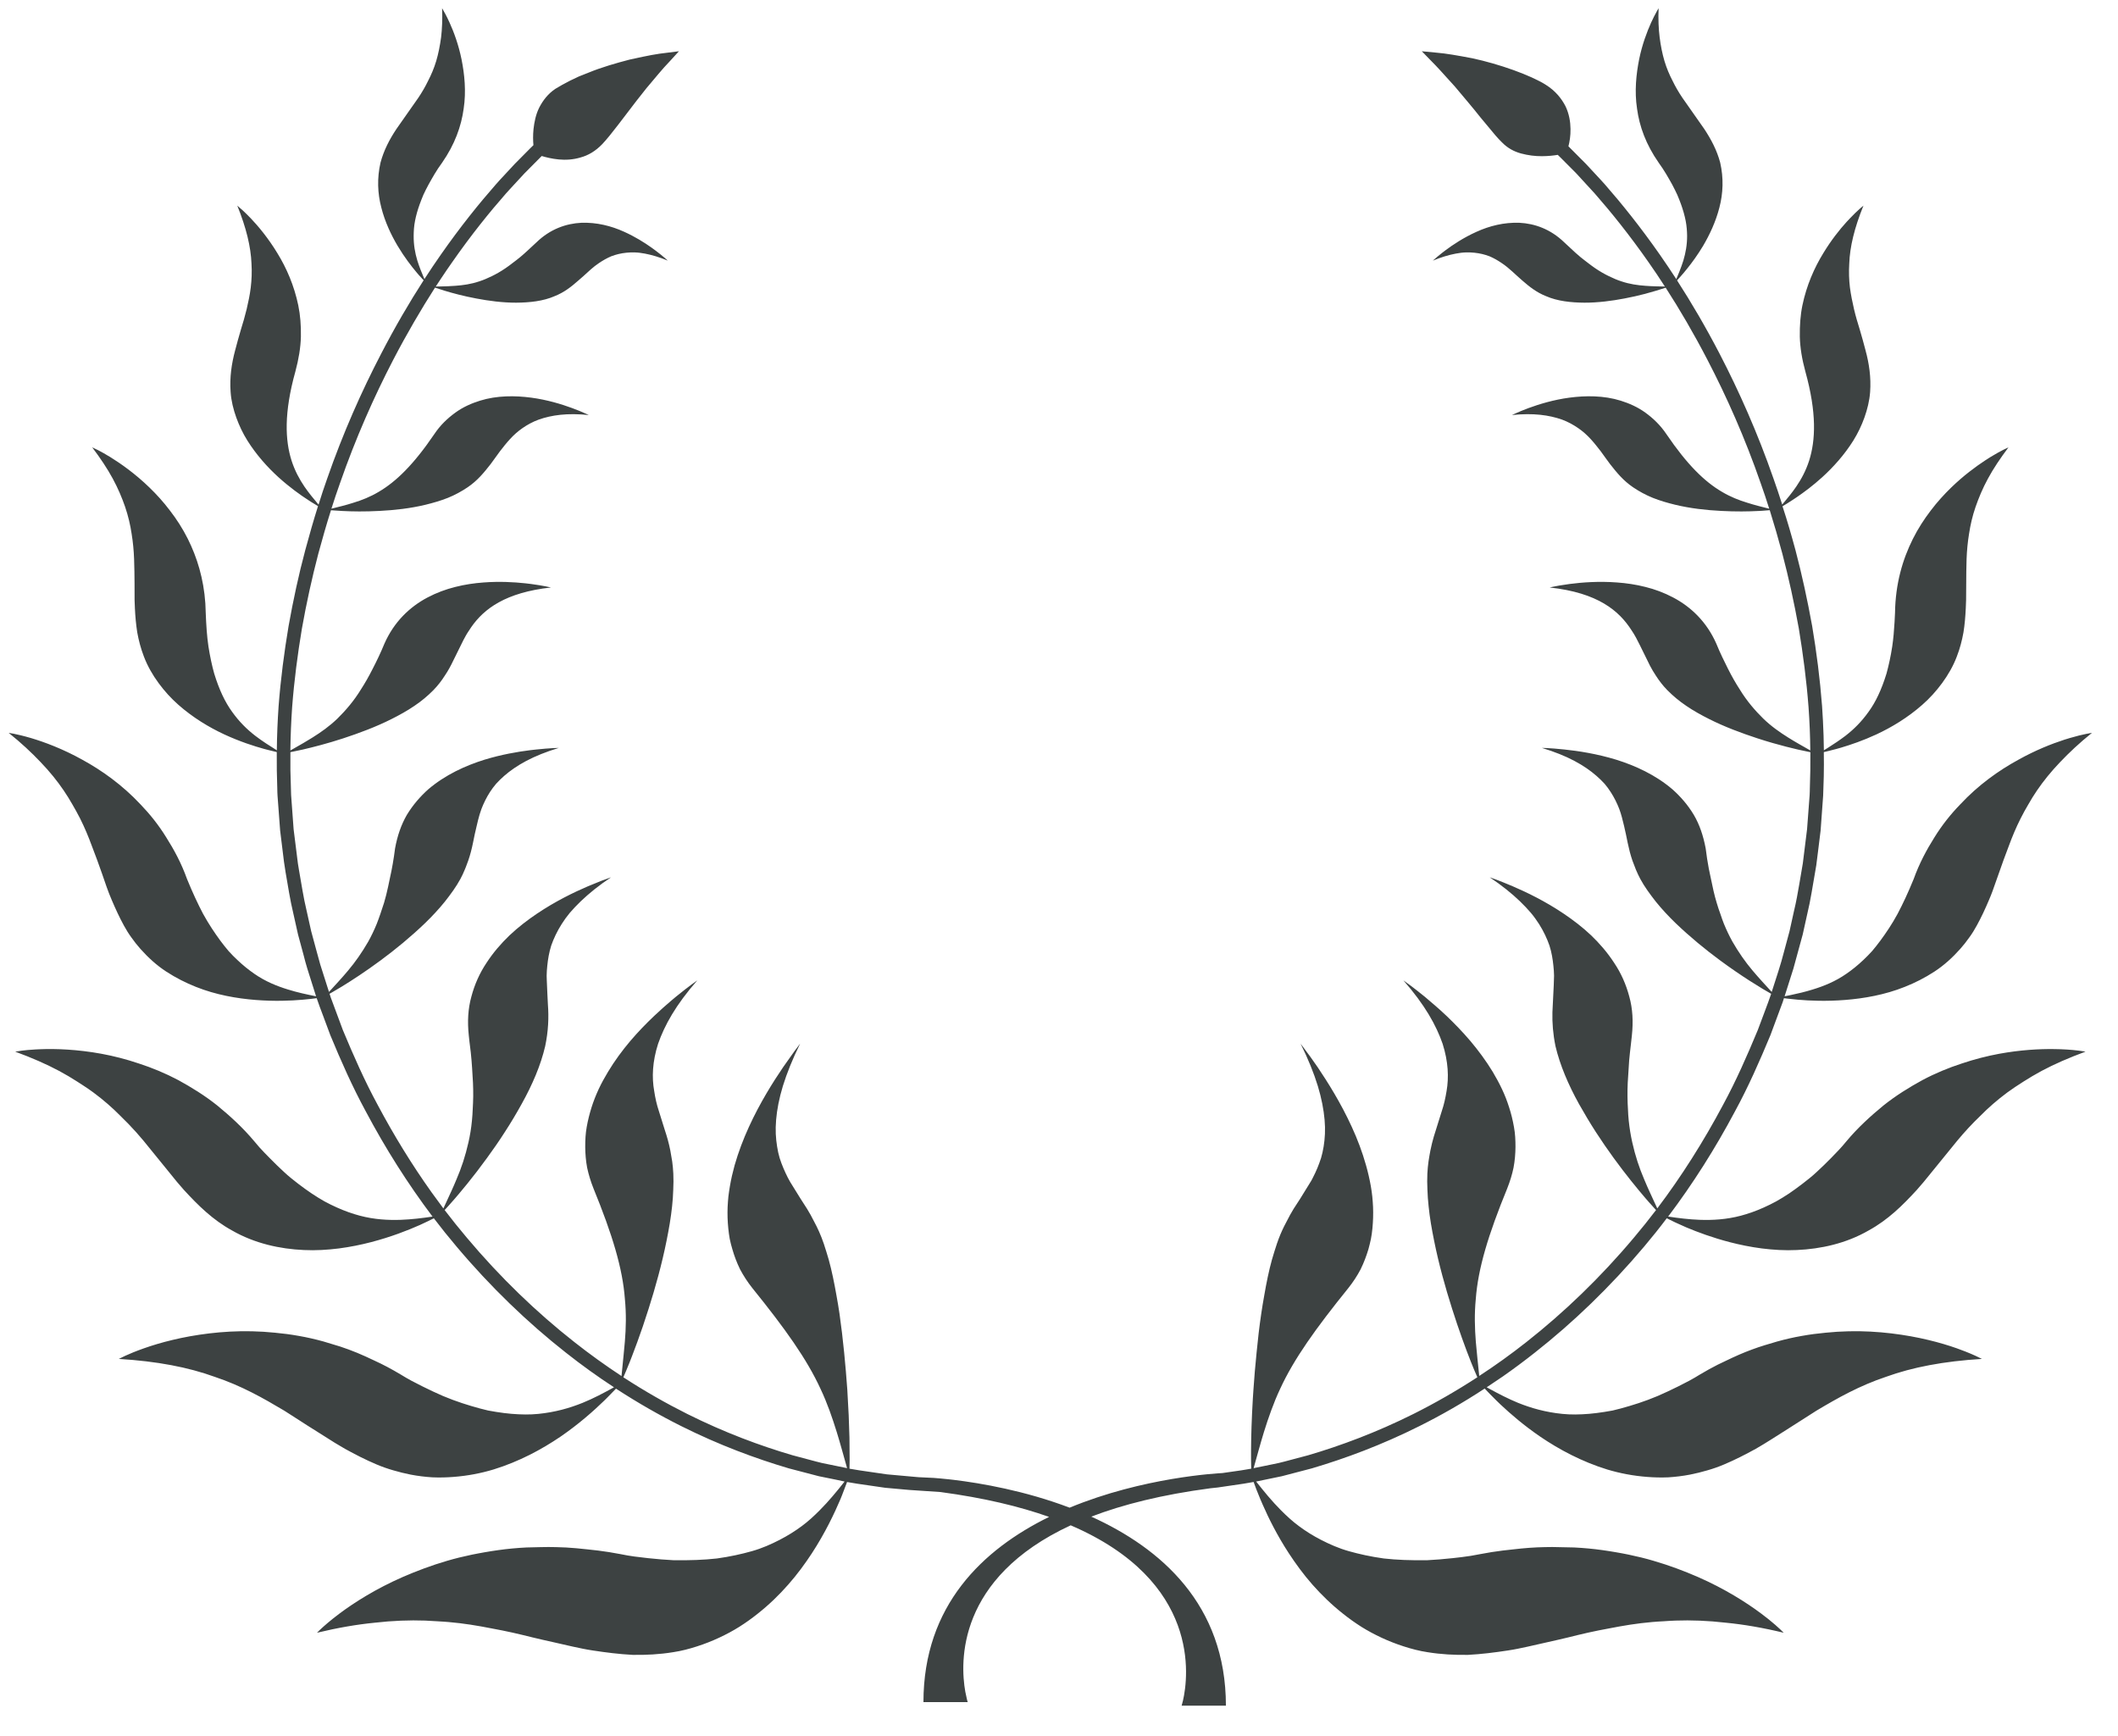 <?xml version="1.0" encoding="UTF-8"?>
<svg width="61px" height="50px" viewBox="0 0 61 50" version="1.1" xmlns="http://www.w3.org/2000/svg" xmlns:xlink="http://www.w3.org/1999/xlink">
    <title>23</title>
    <g id="页面-1" stroke="none" stroke-width="1" fill="none" fill-rule="evenodd">
        <g id="花环" transform="translate(-239, -322)" fill="#3D4242">
            <path d="M286.769,322.237 C286.756,322.547 286.768,322.826 286.799,323.075 C286.831,323.324 286.876,323.549 286.938,323.758 C287,323.964 287.079,324.15 287.169,324.323 C287.254,324.499 287.35,324.662 287.454,324.816 L288.084,325.714 C288.281,326.012 288.449,326.328 288.543,326.684 C288.644,327.129 288.628,327.564 288.52,327.977 C288.415,328.388 288.237,328.764 288.049,329.083 C287.894,329.34 287.733,329.561 287.595,329.732 L287.497,329.852 C287.415,329.95 287.346,330.025 287.3,330.074 C287.71,330.708 288.123,331.413 288.523,332.182 C289.084,333.262 289.622,334.471 290.08,335.789 C290.167,336.033 290.249,336.28 290.329,336.531 C290.469,336.364 290.608,336.197 290.733,336.014 C290.881,335.797 291.011,335.556 291.105,335.265 C291.289,334.685 291.328,333.895 290.995,332.696 C290.899,332.344 290.844,332.014 290.836,331.696 C290.832,331.376 290.852,331.078 290.911,330.791 C291.031,330.218 291.252,329.714 291.515,329.287 C291.738,328.92 291.978,328.616 292.184,328.39 L292.284,328.284 C292.507,328.048 292.669,327.922 292.669,327.922 C292.407,328.565 292.277,329.11 292.26,329.589 C292.245,329.832 292.253,330.06 292.279,330.277 C292.307,330.494 292.351,330.701 292.397,330.903 C292.445,331.107 292.504,331.304 292.564,331.496 C292.622,331.693 292.677,331.888 292.727,332.083 C292.833,332.47 292.891,332.87 292.861,333.289 C292.842,333.545 292.78,333.792 292.697,334.025 C292.613,334.259 292.507,334.479 292.377,334.688 C292.119,335.101 291.797,335.456 291.483,335.742 C291.219,335.982 290.958,336.176 290.746,336.32 L290.624,336.401 C290.503,336.481 290.403,336.542 290.337,336.58 C290.473,336.989 290.594,337.412 290.711,337.843 C290.897,338.548 291.056,339.282 291.192,340.032 C291.318,340.783 291.417,341.551 291.477,342.335 C291.496,342.616 291.511,342.898 291.52,343.182 L291.529,343.608 L291.658,343.528 C291.825,343.422 291.989,343.313 292.15,343.191 C292.39,343.005 292.608,342.791 292.813,342.504 C293.023,342.217 293.189,341.863 293.333,341.397 C293.396,341.165 293.454,340.907 293.498,340.616 C293.53,340.397 293.551,340.163 293.565,339.909 L293.578,339.647 C293.59,338.814 293.794,338.115 294.093,337.518 C294.241,337.223 294.418,336.95 294.608,336.702 C294.793,336.457 294.995,336.236 295.197,336.04 C295.543,335.704 295.897,335.441 296.186,335.252 L296.324,335.164 C296.635,334.973 296.846,334.883 296.846,334.883 C296.61,335.197 296.409,335.497 296.256,335.781 C296.101,336.065 295.989,336.337 295.897,336.601 C295.806,336.865 295.749,337.119 295.711,337.367 C295.67,337.616 295.648,337.86 295.639,338.099 L295.631,338.457 L295.625,339.282 C295.624,339.359 295.621,339.437 295.616,339.516 C295.605,339.751 295.586,339.983 295.549,340.214 C295.507,340.446 295.447,340.679 295.358,340.907 C295.254,341.184 295.103,341.442 294.934,341.673 C294.761,341.907 294.576,342.112 294.362,342.299 C293.942,342.669 293.479,342.947 293.038,343.152 C292.66,343.327 292.306,343.448 292.025,343.531 L291.891,343.569 C291.736,343.611 291.611,343.641 291.527,343.66 C291.531,343.893 291.531,344.127 291.526,344.361 L291.508,344.914 L291.435,345.918 L291.361,346.517 C291.344,346.652 291.329,346.786 291.31,346.92 L291.276,347.12 C291.205,347.519 291.148,347.92 291.052,348.315 L290.92,348.911 L290.652,349.892 L290.398,350.692 L290.56,350.66 C290.775,350.615 290.99,350.565 291.204,350.498 C291.525,350.4 291.857,350.267 292.176,350.045 C292.338,349.934 292.501,349.803 292.668,349.645 C292.751,349.567 292.835,349.482 292.919,349.389 C292.999,349.295 293.08,349.192 293.16,349.084 C293.322,348.864 293.493,348.612 293.651,348.32 C293.806,348.027 293.961,347.694 294.116,347.314 C294.277,346.865 294.49,346.47 294.714,346.114 C294.934,345.759 295.185,345.445 295.456,345.166 C295.977,344.607 296.567,344.187 297.135,343.878 C297.619,343.608 298.084,343.423 298.455,343.303 L298.608,343.256 C298.999,343.14 299.25,343.106 299.25,343.106 C298.891,343.394 298.595,343.673 298.334,343.947 C298.07,344.223 297.851,344.495 297.667,344.765 C297.575,344.899 297.492,345.035 297.416,345.169 C297.337,345.303 297.263,345.436 297.196,345.57 C297.061,345.836 296.951,346.103 296.854,346.367 L296.706,346.762 L296.384,347.67 C296.352,347.755 296.319,347.84 296.282,347.924 C296.177,348.172 296.063,348.419 295.932,348.656 C295.9,348.715 295.866,348.774 295.83,348.831 L295.774,348.917 L295.715,349.001 C295.636,349.114 295.55,349.222 295.457,349.327 C295.228,349.584 294.985,349.804 294.71,349.983 C294.436,350.162 294.149,350.306 293.859,350.421 C293.286,350.651 292.678,350.756 292.139,350.798 C291.602,350.841 291.125,350.821 290.785,350.791 L290.458,350.757 C290.429,350.753 290.402,350.75 290.379,350.747 L290.343,350.86 L289.99,351.811 C289.679,352.559 289.354,353.298 288.971,354.002 C288.4,355.077 287.754,356.096 287.044,357.036 C287.348,357.082 287.643,357.118 287.954,357.13 C288.324,357.143 288.719,357.122 289.139,357.011 C289.349,356.955 289.568,356.879 289.799,356.775 C289.915,356.723 290.034,356.665 290.157,356.598 C290.278,356.532 290.399,356.454 290.526,356.372 C290.651,356.287 290.779,356.194 290.912,356.092 C291.045,355.989 291.187,355.88 291.32,355.754 C291.455,355.63 291.595,355.495 291.739,355.348 C291.88,355.203 292.034,355.047 292.176,354.871 C292.515,354.465 292.887,354.132 293.244,353.838 C293.608,353.547 293.993,353.311 294.364,353.108 C294.74,352.908 295.122,352.751 295.498,352.629 C295.869,352.504 296.232,352.412 296.579,352.348 C297.185,352.237 297.739,352.206 298.168,352.213 L298.344,352.217 C298.478,352.222 298.597,352.23 298.697,352.239 L298.872,352.258 C298.997,352.274 299.064,352.287 299.064,352.287 C298.588,352.462 298.168,352.645 297.799,352.842 C297.614,352.942 297.442,353.044 297.279,353.148 C297.117,353.251 296.958,353.355 296.811,353.463 C296.519,353.68 296.262,353.905 296.031,354.14 C295.79,354.37 295.575,354.606 295.374,354.847 L294.404,356.039 C294.34,356.116 294.274,356.193 294.207,356.267 C293.798,356.714 293.374,357.132 292.821,357.435 C292.167,357.813 291.436,357.97 290.749,358 C290.409,358.017 290.065,357.995 289.74,357.954 C289.413,357.911 289.104,357.848 288.816,357.773 C288.321,357.644 287.895,357.486 287.565,357.347 L287.247,357.204 L287.004,357.085 C286.794,357.364 286.577,357.635 286.355,357.898 C285.372,359.065 284.303,360.091 283.204,360.955 C282.899,361.196 282.591,361.425 282.282,361.641 L281.818,361.953 L281.905,362.001 C282.171,362.146 282.441,362.286 282.724,362.402 C283.101,362.553 283.51,362.67 283.996,362.719 C284.239,362.744 284.491,362.74 284.772,362.717 L284.987,362.694 L285.211,362.662 C285.287,362.65 285.364,362.636 285.445,362.622 L285.683,362.562 C286.006,362.474 286.366,362.363 286.744,362.203 C286.932,362.121 287.128,362.03 287.333,361.928 L287.646,361.767 C287.753,361.711 287.856,361.648 287.963,361.583 C288.133,361.482 288.302,361.388 288.47,361.303 L288.723,361.182 C288.971,361.062 289.213,360.955 289.459,360.865 C289.701,360.774 289.952,360.703 290.185,360.634 C290.422,360.568 290.656,360.515 290.89,360.474 C291.124,360.432 291.354,360.402 291.582,360.381 C291.806,360.358 292.026,360.345 292.242,360.34 C292.675,360.33 293.087,360.355 293.474,360.401 C293.862,360.448 294.216,360.513 294.532,360.589 C294.848,360.664 295.126,360.749 295.356,360.83 L295.607,360.924 C295.721,360.969 295.816,361.01 295.891,361.044 L296.081,361.136 C294.979,361.202 294.075,361.377 293.322,361.65 C292.55,361.908 291.924,362.263 291.315,362.626 L290.436,363.187 C290.144,363.37 289.862,363.557 289.569,363.724 C289.269,363.889 288.968,364.043 288.658,364.174 C288.504,364.24 288.343,364.296 288.177,364.344 C288.012,364.393 287.843,364.434 287.672,364.468 C287.463,364.508 287.255,364.533 287.052,364.546 C286.844,364.555 286.639,364.55 286.438,364.534 C286.036,364.503 285.654,364.43 285.288,364.32 C284.55,364.092 283.901,363.742 283.365,363.378 C282.893,363.056 282.504,362.72 282.216,362.449 L282.1,362.337 C281.953,362.193 281.838,362.073 281.76,361.989 C281.131,362.402 280.501,362.761 279.882,363.07 C278.79,363.617 277.736,364.006 276.782,364.288 L275.918,364.514 L275.178,364.667 C275.402,364.951 275.63,365.231 275.894,365.496 C276.051,365.654 276.225,365.815 276.413,365.953 C276.602,366.094 276.812,366.226 277.049,366.348 C277.284,366.469 277.554,366.59 277.849,366.673 C278.146,366.757 278.48,366.831 278.855,366.883 C279.228,366.925 279.642,366.94 280.108,366.933 C280.338,366.922 280.578,366.901 280.834,366.874 C281.004,366.855 281.181,366.836 281.362,366.807 L281.634,366.757 C281.852,366.715 282.066,366.681 282.277,366.655 L282.591,366.62 C282.897,366.584 283.195,366.561 283.489,366.556 L283.708,366.553 L284.341,366.566 C284.615,366.58 284.885,366.605 285.148,366.642 L285.344,366.671 L285.537,366.703 C285.664,366.725 285.787,366.747 285.91,366.773 C286.155,366.824 286.394,366.882 286.622,366.95 C287.081,367.083 287.517,367.249 287.899,367.415 C288.673,367.754 289.296,368.15 289.72,368.467 L289.933,368.631 C290.221,368.863 290.372,369.022 290.372,369.022 C289.772,368.877 289.221,368.783 288.708,368.733 C288.188,368.673 287.706,368.656 287.252,368.672 L287.083,368.68 L286.917,368.691 C286.805,368.696 286.694,368.704 286.586,368.713 C286.368,368.732 286.155,368.758 285.948,368.79 L285.641,368.841 L285.338,368.898 C285.134,368.935 284.936,368.975 284.738,369.019 C284.542,369.063 284.348,369.11 284.158,369.158 L283.868,369.226 L283.005,369.421 C282.816,369.462 282.627,369.503 282.433,369.532 C282.048,369.591 281.664,369.639 281.283,369.659 C280.893,369.666 280.502,369.645 280.115,369.582 C279.88,369.547 279.65,369.486 279.426,369.414 C279.205,369.343 278.992,369.259 278.79,369.165 C278.587,369.07 278.396,368.968 278.21,368.852 C278.026,368.735 277.85,368.61 277.684,368.477 C277.352,368.216 277.059,367.93 276.8,367.637 C276.542,367.345 276.315,367.032 276.121,366.736 C275.78,366.214 275.535,365.718 275.364,365.327 L275.295,365.167 C275.209,364.964 275.147,364.797 275.105,364.68 L274.813,364.73 L274.07,364.839 L273.862,364.861 C272.466,365.045 271.339,365.329 270.43,365.678 C272.432,366.584 274.307,368.209 274.307,371.122 L273.032,371.122 L273.072,370.97 C273.225,370.295 273.59,367.541 269.837,365.928 C266.553,367.45 266.651,369.872 266.801,370.718 L266.85,370.947 C266.863,370.995 266.871,371.02 266.871,371.02 L265.596,371.02 C265.596,368.231 267.313,366.618 269.215,365.686 C268.364,365.384 267.334,365.137 266.089,364.97 L265.184,364.909 L264.494,364.847 L263.689,364.73 C263.593,364.715 263.496,364.699 263.396,364.681 L263.256,365.049 L263.209,365.167 C263.034,365.577 262.77,366.14 262.381,366.736 C262.187,367.032 261.959,367.345 261.7,367.637 C261.444,367.93 261.149,368.216 260.818,368.477 C260.651,368.61 260.477,368.735 260.291,368.852 C260.106,368.968 259.915,369.07 259.711,369.165 C259.509,369.259 259.299,369.343 259.076,369.414 C258.854,369.486 258.622,369.547 258.386,369.582 C257.999,369.645 257.609,369.666 257.221,369.659 C256.837,369.639 256.454,369.591 256.069,369.532 C255.876,369.503 255.686,369.462 255.496,369.421 L254.924,369.291 C254.733,369.246 254.534,369.207 254.345,369.158 C254.153,369.11 253.959,369.063 253.764,369.019 L253.466,368.956 L253.164,368.898 C252.963,368.86 252.761,368.82 252.555,368.79 C252.347,368.758 252.135,368.732 251.915,368.713 L251.751,368.701 L251.584,368.691 C251.474,368.683 251.362,368.676 251.249,368.672 C250.797,368.656 250.313,368.673 249.793,368.733 C249.282,368.783 248.731,368.877 248.129,369.022 L248.218,368.935 C248.32,368.839 248.51,368.669 248.781,368.467 C249.205,368.15 249.828,367.754 250.603,367.415 C250.986,367.249 251.421,367.083 251.878,366.95 C252.11,366.882 252.348,366.824 252.592,366.773 L252.777,366.737 L252.965,366.703 C253.093,366.681 253.223,366.66 253.354,366.642 C253.617,366.605 253.886,366.58 254.16,366.566 L254.578,366.556 C254.723,366.552 254.866,366.552 255.014,366.556 C255.209,366.559 255.406,366.571 255.607,366.589 L255.91,366.62 C256.118,366.64 256.329,366.666 256.543,366.7 L256.867,366.757 C257.142,366.816 257.415,366.846 257.668,366.874 C257.925,366.901 258.164,366.922 258.393,366.933 C258.861,366.94 259.274,366.925 259.647,366.883 C260.023,366.831 260.356,366.757 260.653,366.673 C260.949,366.59 261.217,366.469 261.452,366.348 C261.689,366.226 261.898,366.094 262.089,365.953 C262.277,365.815 262.45,365.654 262.607,365.496 C262.871,365.231 263.101,364.951 263.325,364.667 C263.242,364.651 263.158,364.633 263.072,364.613 L262.584,364.514 L261.719,364.288 C260.766,364.006 259.711,363.617 258.618,363.07 C258,362.761 257.37,362.402 256.741,361.992 L256.486,362.254 L256.402,362.337 C256.107,362.624 255.675,363.01 255.138,363.378 C254.601,363.742 253.953,364.092 253.213,364.32 C252.849,364.43 252.466,364.503 252.064,364.534 C251.862,364.55 251.658,364.555 251.449,364.546 C251.246,364.533 251.038,364.508 250.829,364.468 C250.658,364.434 250.49,364.393 250.325,364.344 C250.16,364.296 249.997,364.24 249.844,364.174 C249.534,364.043 249.232,363.889 248.934,363.724 L248.642,363.551 L248.065,363.187 C247.77,363.005 247.485,362.812 247.187,362.626 C246.577,362.263 245.954,361.908 245.179,361.65 C244.426,361.377 243.523,361.202 242.421,361.136 L242.611,361.044 C242.735,360.987 242.917,360.911 243.147,360.83 C243.377,360.749 243.654,360.664 243.97,360.589 C244.285,360.513 244.638,360.448 245.027,360.401 C245.414,360.355 245.828,360.33 246.26,360.34 C246.476,360.345 246.694,360.358 246.919,360.381 C247.147,360.402 247.378,360.432 247.611,360.474 C247.844,360.515 248.08,360.568 248.317,360.634 L248.799,360.78 C248.88,360.807 248.962,360.835 249.042,360.865 C249.206,360.925 249.369,360.993 249.532,361.067 L249.779,361.182 C250.031,361.297 250.284,361.431 250.537,361.583 C250.645,361.648 250.749,361.711 250.855,361.767 L251.169,361.928 C251.373,362.03 251.569,362.121 251.757,362.203 C252.137,362.363 252.495,362.474 252.819,362.562 L253.058,362.622 L253.29,362.662 C253.444,362.687 253.591,362.705 253.729,362.717 C254.01,362.74 254.262,362.744 254.506,362.719 C254.991,362.67 255.401,362.553 255.777,362.402 C256.093,362.274 256.39,362.115 256.684,361.953 C256.219,361.65 255.755,361.317 255.297,360.955 C254.198,360.091 253.129,359.065 252.147,357.898 C251.924,357.635 251.707,357.364 251.495,357.086 L251.325,357.17 C251.257,357.203 251.18,357.24 251.093,357.279 C250.746,357.433 250.263,357.623 249.686,357.773 C249.399,357.848 249.088,357.911 248.763,357.954 C248.436,357.995 248.093,358.017 247.752,358 C247.067,357.97 246.337,357.813 245.68,357.435 C245.128,357.132 244.705,356.714 244.295,356.267 L244.098,356.039 L243.129,354.847 C242.995,354.686 242.854,354.528 242.703,354.372 L242.471,354.14 C242.24,353.905 241.983,353.68 241.69,353.463 C241.593,353.391 241.49,353.321 241.383,353.252 L241.222,353.148 C241.061,353.044 240.889,352.942 240.703,352.842 C240.334,352.645 239.914,352.462 239.438,352.287 L239.629,352.258 L239.804,352.239 C239.871,352.233 239.947,352.228 240.029,352.223 L240.159,352.217 C240.606,352.199 241.229,352.221 241.922,352.348 C242.27,352.412 242.633,352.504 243.002,352.629 C243.379,352.751 243.76,352.908 244.138,353.108 C244.508,353.311 244.894,353.547 245.258,353.838 C245.616,354.132 245.986,354.465 246.326,354.871 C246.42,354.988 246.519,355.097 246.618,355.199 L246.764,355.348 C246.907,355.495 247.047,355.63 247.182,355.754 C247.316,355.88 247.456,355.989 247.589,356.092 C247.722,356.194 247.852,356.287 247.978,356.372 C248.104,356.454 248.224,356.532 248.344,356.598 C248.467,356.665 248.586,356.723 248.703,356.775 C248.934,356.879 249.153,356.955 249.363,357.011 C249.782,357.122 250.179,357.143 250.548,357.13 C250.859,357.118 251.154,357.082 251.457,357.037 C250.748,356.096 250.102,355.077 249.532,354.002 C249.15,353.298 248.822,352.559 248.513,351.811 L248.301,351.241 C248.241,351.077 248.175,350.913 248.121,350.747 L247.95,350.768 C247.882,350.776 247.804,350.783 247.717,350.791 C247.376,350.821 246.9,350.841 246.362,350.798 C245.824,350.756 245.216,350.651 244.642,350.421 C244.353,350.306 244.066,350.162 243.791,349.983 C243.516,349.804 243.273,349.584 243.044,349.327 C242.951,349.222 242.865,349.114 242.786,349.001 C242.746,348.945 242.707,348.89 242.671,348.831 L242.569,348.656 C242.439,348.419 242.326,348.172 242.22,347.924 C242.11,347.673 242.027,347.414 241.936,347.153 C241.847,346.893 241.748,346.631 241.647,346.367 C241.55,346.103 241.44,345.836 241.306,345.57 C241.238,345.436 241.164,345.303 241.086,345.169 C241.009,345.035 240.927,344.899 240.835,344.765 C240.652,344.495 240.433,344.223 240.168,343.947 C239.908,343.673 239.61,343.394 239.25,343.106 L239.39,343.13 C239.502,343.153 239.677,343.192 239.894,343.256 C240.284,343.372 240.813,343.569 241.368,343.878 C241.934,344.187 242.524,344.607 243.047,345.166 C243.316,345.445 243.568,345.759 243.787,346.114 C244.013,346.47 244.226,346.865 244.386,347.314 C244.541,347.694 244.696,348.027 244.85,348.32 C245.011,348.612 245.18,348.864 245.341,349.084 C245.422,349.192 245.502,349.295 245.583,349.389 C245.666,349.482 245.751,349.567 245.835,349.645 C246.001,349.803 246.165,349.934 246.326,350.045 C246.645,350.267 246.977,350.4 247.297,350.498 C247.566,350.582 247.833,350.639 248.103,350.693 L247.85,349.892 C247.811,349.762 247.774,349.631 247.742,349.499 L247.583,348.911 L247.45,348.315 C247.354,347.92 247.295,347.519 247.225,347.12 L247.179,346.82 L247.068,345.918 L246.993,344.914 L246.988,344.814 L246.986,344.714 C246.973,344.361 246.968,344.009 246.971,343.659 L246.721,343.598 L246.61,343.569 C246.314,343.488 245.905,343.356 245.463,343.152 C245.022,342.947 244.559,342.669 244.139,342.299 C243.927,342.112 243.74,341.907 243.568,341.673 C243.398,341.442 243.249,341.184 243.144,340.907 C243.056,340.679 242.995,340.446 242.953,340.214 C242.917,339.983 242.896,339.751 242.885,339.516 L242.876,339.282 L242.875,338.813 C242.875,338.577 242.869,338.339 242.862,338.099 C242.853,337.86 242.831,337.616 242.79,337.367 C242.753,337.119 242.694,336.865 242.605,336.601 C242.514,336.337 242.4,336.065 242.246,335.781 C242.092,335.497 241.893,335.197 241.655,334.883 L241.832,334.968 C241.92,335.014 242.039,335.079 242.177,335.164 C242.486,335.355 242.9,335.648 243.304,336.04 C243.507,336.236 243.708,336.457 243.893,336.702 C244.085,336.95 244.261,337.223 244.409,337.518 C244.674,338.049 244.865,338.66 244.914,339.375 L244.925,339.647 C244.939,340.005 244.96,340.325 245.003,340.616 C245.049,340.907 245.104,341.165 245.169,341.397 C245.312,341.863 245.479,342.217 245.688,342.504 C245.894,342.791 246.112,343.005 246.353,343.191 C246.553,343.344 246.762,343.477 246.973,343.608 C246.977,343.181 246.995,342.756 247.024,342.335 C247.084,341.551 247.185,340.783 247.311,340.032 C247.445,339.282 247.603,338.548 247.792,337.843 C247.908,337.412 248.029,336.989 248.159,336.576 L247.959,336.454 L247.877,336.401 C247.646,336.252 247.336,336.03 247.018,335.742 C246.704,335.456 246.384,335.101 246.125,334.688 C245.994,334.479 245.89,334.259 245.805,334.025 C245.722,333.792 245.659,333.545 245.642,333.289 C245.611,332.87 245.67,332.47 245.774,332.083 C245.825,331.888 245.879,331.693 245.937,331.496 C245.997,331.304 246.055,331.107 246.104,330.903 C246.151,330.701 246.196,330.494 246.222,330.277 C246.248,330.06 246.258,329.832 246.243,329.589 C246.224,329.11 246.094,328.565 245.834,327.922 L245.998,328.066 C246.059,328.123 246.134,328.196 246.219,328.284 C246.442,328.517 246.726,328.859 246.986,329.287 C247.25,329.714 247.47,330.218 247.59,330.791 C247.649,331.078 247.672,331.376 247.666,331.696 C247.658,332.014 247.602,332.344 247.508,332.696 C247.173,333.895 247.213,334.685 247.397,335.265 C247.491,335.556 247.621,335.797 247.768,336.014 C247.894,336.197 248.033,336.365 248.174,336.533 C248.252,336.281 248.334,336.033 248.421,335.789 C248.879,334.471 249.417,333.262 249.98,332.182 C250.379,331.412 250.791,330.707 251.201,330.072 L251.063,329.921 L251.004,329.852 C250.849,329.668 250.645,329.405 250.453,329.083 C250.264,328.764 250.086,328.388 249.982,327.977 C249.873,327.564 249.857,327.129 249.959,326.684 C250.054,326.328 250.219,326.012 250.418,325.714 L251.048,324.816 C251.151,324.662 251.248,324.499 251.332,324.323 C251.422,324.15 251.501,323.964 251.563,323.758 C251.625,323.549 251.67,323.324 251.704,323.075 C251.734,322.826 251.744,322.547 251.733,322.237 L251.828,322.406 C251.863,322.471 251.904,322.554 251.948,322.652 C252.068,322.914 252.206,323.283 252.293,323.711 C252.378,324.135 252.43,324.627 252.354,325.129 C252.285,325.636 252.1,326.157 251.732,326.687 C251.568,326.908 251.448,327.126 251.339,327.322 C251.286,327.42 251.238,327.515 251.195,327.608 C251.155,327.702 251.12,327.793 251.089,327.878 C251.026,328.051 250.982,328.211 250.953,328.361 C250.923,328.513 250.915,328.654 250.914,328.787 C250.911,329.053 250.954,329.285 251.019,329.503 C251.077,329.688 251.149,329.862 251.223,330.038 C251.381,329.793 251.539,329.559 251.695,329.336 C252.262,328.524 252.807,327.851 253.277,327.316 L253.394,327.185 L253.825,326.721 L254.265,326.277 C254.299,326.243 254.332,326.211 254.363,326.181 C254.352,326.06 254.347,325.896 254.366,325.714 C254.388,325.519 254.43,325.297 254.532,325.095 C254.636,324.894 254.782,324.7 254.997,324.557 C255.117,324.482 255.261,324.404 255.422,324.321 L255.675,324.201 L255.955,324.09 C256.329,323.936 256.752,323.816 257.135,323.716 L257.511,323.635 C257.691,323.597 257.855,323.567 257.999,323.546 L258.554,323.476 L258.265,323.792 C258.086,323.975 257.86,324.255 257.619,324.539 L257.333,324.901 C256.955,325.389 256.597,325.885 256.348,326.148 C256.151,326.354 255.939,326.476 255.72,326.535 C255.504,326.6 255.29,326.61 255.093,326.592 C254.898,326.573 254.726,326.531 254.602,326.493 L254.107,326.991 L253.685,327.448 C253.647,327.489 253.608,327.531 253.57,327.575 C253.108,328.101 252.573,328.761 252.016,329.561 C251.913,329.707 251.81,329.859 251.706,330.015 L251.55,330.252 L251.667,330.25 C251.816,330.247 251.964,330.243 252.112,330.231 C252.337,330.215 252.566,330.183 252.8,330.104 C252.919,330.066 253.037,330.016 253.164,329.954 C253.29,329.893 253.42,329.819 253.555,329.727 L253.657,329.655 L253.76,329.577 C253.831,329.524 253.906,329.467 253.98,329.406 C254.13,329.283 254.28,329.134 254.453,328.977 C254.845,328.597 255.304,328.438 255.741,328.416 C256.184,328.4 256.606,328.506 256.978,328.676 C257.286,328.815 257.555,328.982 257.764,329.131 L257.882,329.217 C258.103,329.383 258.234,329.506 258.234,329.506 C257.993,329.406 257.774,329.342 257.576,329.304 C257.476,329.286 257.381,329.272 257.293,329.27 C257.204,329.266 257.121,329.27 257.04,329.278 C256.881,329.294 256.737,329.33 256.606,329.38 C256.478,329.434 256.361,329.502 256.251,329.576 C256.086,329.686 255.945,329.821 255.8,329.954 L255.652,330.083 C255.457,330.255 255.25,330.42 254.974,330.529 C254.646,330.673 254.256,330.714 253.868,330.717 C253.478,330.718 253.076,330.665 252.716,330.596 C252.357,330.529 252.04,330.444 251.81,330.374 L251.528,330.284 C251.127,330.91 250.72,331.604 250.326,332.361 C249.772,333.427 249.243,334.619 248.791,335.918 C248.705,336.159 248.623,336.403 248.545,336.65 C248.759,336.597 248.966,336.547 249.171,336.481 C249.42,336.406 249.668,336.308 249.913,336.161 C250.409,335.869 250.911,335.382 251.508,334.503 C251.68,334.244 251.892,334.044 252.115,333.883 C252.333,333.724 252.58,333.615 252.825,333.539 C253.313,333.387 253.837,333.391 254.298,333.452 C254.759,333.513 255.175,333.641 255.474,333.751 L255.676,333.829 C255.854,333.902 255.957,333.953 255.957,333.953 C255.337,333.888 254.884,333.955 254.519,334.083 C254.338,334.149 254.186,334.234 254.05,334.328 C253.914,334.422 253.794,334.53 253.691,334.643 C253.586,334.756 253.492,334.877 253.399,334.997 L253.132,335.364 C252.944,335.604 252.754,335.841 252.466,336.035 C252.29,336.153 252.104,336.255 251.899,336.338 C251.696,336.419 251.474,336.483 251.257,336.536 C250.82,336.642 250.355,336.693 249.934,336.714 C249.514,336.737 249.138,336.731 248.863,336.716 L248.532,336.695 C248.403,337.101 248.284,337.517 248.169,337.941 C247.986,338.64 247.827,339.361 247.696,340.098 C247.572,340.837 247.473,341.594 247.414,342.363 C247.385,342.776 247.368,343.193 247.363,343.612 L247.493,343.539 C247.663,343.442 247.832,343.347 247.996,343.243 C248.241,343.09 248.491,342.915 248.721,342.692 C248.947,342.469 249.188,342.196 249.4,341.847 C249.514,341.671 249.625,341.476 249.734,341.26 C249.846,341.043 249.962,340.804 250.072,340.536 C250.349,339.908 250.8,339.478 251.313,339.207 C251.57,339.071 251.841,338.971 252.111,338.904 C252.385,338.834 252.661,338.794 252.925,338.775 C253.378,338.74 253.797,338.763 254.131,338.799 L254.291,338.818 C254.646,338.865 254.869,338.919 254.869,338.919 C253.559,339.063 252.94,339.533 252.573,340.06 L252.511,340.154 C252.446,340.248 252.393,340.344 252.343,340.441 L252.054,341.026 C251.984,341.173 251.906,341.318 251.81,341.459 C251.72,341.601 251.614,341.74 251.482,341.876 C251.316,342.044 251.136,342.194 250.933,342.33 C250.731,342.468 250.503,342.594 250.28,342.706 C249.829,342.934 249.334,343.117 248.885,343.264 C248.438,343.411 248.023,343.516 247.723,343.586 L247.364,343.662 L247.364,344.179 L247.384,344.894 L247.456,345.879 L247.579,346.862 L247.611,347.059 C247.681,347.449 247.738,347.846 247.832,348.234 L247.962,348.817 L248.119,349.397 L248.225,349.782 L248.475,350.567 C248.662,350.362 248.848,350.164 249.023,349.954 C249.235,349.703 249.422,349.435 249.605,349.119 C249.694,348.959 249.776,348.789 249.851,348.605 L249.904,348.464 L249.956,348.317 C249.992,348.215 250.027,348.11 250.061,348 C250.105,347.854 250.143,347.699 250.178,347.536 L250.231,347.284 C250.29,347.024 250.339,346.742 250.378,346.434 C250.444,346.072 250.554,345.75 250.72,345.464 C250.893,345.181 251.103,344.938 251.335,344.731 C251.822,344.316 252.403,344.05 252.956,343.878 C253.439,343.731 253.899,343.651 254.269,343.605 L254.447,343.585 C254.84,343.543 255.093,343.539 255.093,343.539 C254.728,343.65 254.418,343.776 254.158,343.913 C253.904,344.048 253.695,344.193 253.522,344.344 C253.436,344.419 253.358,344.496 253.288,344.573 C253.22,344.651 253.164,344.731 253.111,344.81 C253.01,344.968 252.93,345.131 252.867,345.295 C252.826,345.403 252.796,345.512 252.768,345.621 L252.729,345.785 C252.691,345.949 252.651,346.114 252.621,346.28 C252.587,346.446 252.545,346.615 252.485,346.787 L252.412,346.982 L252.385,347.047 C252.351,347.134 252.307,347.224 252.259,347.315 C252.14,347.536 251.978,347.756 251.812,347.967 C251.642,348.178 251.451,348.383 251.246,348.582 C250.831,348.981 250.385,349.347 249.96,349.66 C249.536,349.974 249.137,350.234 248.844,350.413 L248.56,350.581 L248.491,350.62 L248.528,350.732 L248.875,351.666 C249.181,352.401 249.501,353.126 249.876,353.818 C250.345,354.699 250.863,355.543 251.427,356.334 L251.77,356.802 L251.847,356.635 C251.949,356.415 252.053,356.194 252.145,355.97 C252.29,355.635 252.403,355.292 252.492,354.898 C252.537,354.701 252.571,354.496 252.592,354.276 L252.606,354.11 L252.615,353.938 C252.621,353.822 252.628,353.698 252.629,353.572 C252.63,353.446 252.628,353.316 252.622,353.182 L252.597,352.763 C252.588,352.617 252.575,352.466 252.559,352.311 L252.52,351.992 C252.514,351.937 252.507,351.881 252.502,351.823 C252.459,351.423 252.478,351.052 252.577,350.698 C252.671,350.346 252.814,350.026 253.011,349.731 C253.203,349.435 253.43,349.173 253.675,348.938 C253.927,348.7 254.197,348.494 254.464,348.314 C255.001,347.952 255.535,347.695 255.934,347.524 L256.319,347.367 L256.599,347.266 C256.245,347.5 255.964,347.73 255.727,347.956 C255.61,348.069 255.505,348.179 255.411,348.289 C255.32,348.399 255.244,348.506 255.177,348.612 C255.042,348.824 254.946,349.032 254.875,349.233 C254.814,349.43 254.781,349.624 254.762,349.814 C254.753,349.909 254.744,350.006 254.744,350.099 L254.748,350.236 L254.766,350.65 L254.78,350.928 C254.808,351.296 254.794,351.688 254.702,352.128 C254.574,352.678 254.334,353.237 254.025,353.792 C253.871,354.07 253.71,354.341 253.54,354.601 C253.373,354.863 253.196,355.116 253.024,355.352 L252.735,355.739 C252.546,355.985 252.367,356.205 252.213,356.387 L252.103,356.516 C251.979,356.659 251.877,356.772 251.806,356.849 C252.014,357.122 252.228,357.388 252.447,357.647 C253.411,358.794 254.459,359.8 255.54,360.649 C255.99,361.004 256.445,361.33 256.9,361.629 L256.959,361.037 C256.973,360.906 256.985,360.775 256.996,360.643 C257.03,360.243 257.039,359.837 256.997,359.407 C256.931,358.528 256.64,357.564 256.09,356.219 C256.011,356.02 255.952,355.823 255.91,355.628 C255.872,355.427 255.857,355.226 255.855,355.032 C255.855,354.835 255.863,354.648 255.898,354.455 C255.932,354.263 255.979,354.076 256.036,353.895 C256.093,353.714 256.163,353.538 256.241,353.369 C256.322,353.196 256.414,353.029 256.512,352.867 C256.705,352.546 256.924,352.251 257.152,351.981 C257.378,351.715 257.616,351.471 257.843,351.256 C258.012,351.096 258.174,350.953 258.322,350.827 L258.465,350.707 C258.833,350.406 259.083,350.234 259.083,350.234 C258.462,350.941 258.137,351.532 257.953,352.062 C257.789,352.575 257.771,353.028 257.841,353.418 C257.871,353.619 257.914,353.813 257.974,353.991 L258.148,354.547 C258.209,354.731 258.264,354.921 258.305,355.13 L258.36,355.45 C258.375,355.56 258.386,355.676 258.392,355.8 C258.399,355.949 258.398,356.105 258.39,356.263 C258.385,356.419 258.375,356.577 258.357,356.739 C258.323,357.063 258.265,357.401 258.196,357.739 C258.063,358.404 257.874,359.085 257.679,359.696 L257.515,360.196 C257.406,360.515 257.301,360.802 257.207,361.044 L257.14,361.217 C257.064,361.408 256.999,361.56 256.953,361.665 C257.571,362.067 258.189,362.418 258.794,362.721 C259.863,363.255 260.896,363.638 261.828,363.911 L262.508,364.092 L262.672,364.133 L263.397,364.282 C263.296,363.931 263.206,363.586 263.1,363.245 C263.038,363.038 262.968,362.84 262.893,362.627 C262.815,362.416 262.73,362.204 262.63,361.994 C262.237,361.14 261.613,360.264 260.669,359.097 C260.53,358.922 260.415,358.743 260.316,358.559 C260.223,358.368 260.148,358.172 260.092,357.975 C260.062,357.876 260.037,357.778 260.017,357.679 C259.998,357.581 259.986,357.474 259.975,357.373 C259.954,357.167 259.948,356.964 259.956,356.761 C259.961,356.661 259.968,356.561 259.978,356.46 C259.99,356.36 260.006,356.256 260.023,356.155 C260.057,355.953 260.104,355.755 260.157,355.561 C260.268,355.173 260.407,354.81 260.568,354.457 C260.889,353.755 261.264,353.162 261.554,352.735 L261.884,352.269 C261.985,352.131 262.045,352.055 262.045,352.055 C261.823,352.503 261.663,352.907 261.548,353.275 C261.439,353.634 261.378,353.956 261.353,354.247 C261.347,354.32 261.343,354.391 261.341,354.461 L261.343,354.657 C261.35,354.782 261.361,354.904 261.381,355.018 C261.399,355.134 261.423,355.247 261.454,355.349 C261.485,355.449 261.522,355.545 261.561,355.638 C261.601,355.732 261.643,355.823 261.688,355.912 L261.758,356.04 L262.061,356.529 L262.139,356.65 C262.21,356.757 262.28,356.868 262.347,356.989 L262.446,357.178 C262.546,357.362 262.64,357.568 262.725,357.815 C262.775,357.969 262.823,358.119 262.868,358.277 C262.912,358.435 262.952,358.603 262.988,358.773 C263.025,358.944 263.058,359.125 263.09,359.303 C263.123,359.477 263.151,359.656 263.179,359.839 C263.231,360.205 263.275,360.578 263.312,360.951 C263.348,361.321 263.379,361.675 263.403,362.021 L263.443,362.76 C263.453,362.993 263.46,363.211 263.465,363.408 L263.47,364.018 C263.469,364.129 263.468,364.223 263.466,364.297 L263.752,364.345 L264.54,364.46 L265.454,364.542 L265.895,364.563 C266.002,364.571 266.148,364.584 266.326,364.603 L266.466,364.619 C267.252,364.714 268.518,364.931 269.806,365.42 C271.922,364.543 274.07,364.43 274.206,364.423 L274.749,364.345 C274.843,364.33 274.938,364.314 275.036,364.297 L275.031,364.02 L275.031,363.773 C275.033,363.383 275.048,362.86 275.083,362.275 L275.1,362.021 C275.122,361.675 275.154,361.321 275.191,360.951 C275.226,360.578 275.27,360.205 275.324,359.839 L275.366,359.568 L275.412,359.303 C275.443,359.125 275.476,358.944 275.513,358.773 C275.549,358.603 275.589,358.435 275.633,358.277 C275.678,358.119 275.727,357.969 275.777,357.815 C275.84,357.63 275.909,357.467 275.982,357.32 L276.056,357.178 C276.121,357.047 276.188,356.927 276.257,356.814 L276.442,356.529 L276.769,355.999 L276.814,355.912 C276.86,355.823 276.902,355.732 276.942,355.638 C276.979,355.545 277.016,355.449 277.048,355.349 C277.079,355.247 277.102,355.134 277.122,355.018 C277.14,354.904 277.154,354.782 277.159,354.657 L277.161,354.461 C277.159,354.391 277.155,354.32 277.149,354.247 C277.123,353.956 277.063,353.634 276.954,353.275 C276.841,352.907 276.679,352.503 276.457,352.055 L276.734,352.428 C276.798,352.517 276.87,352.62 276.95,352.735 C277.237,353.162 277.613,353.755 277.934,354.457 C278.096,354.81 278.234,355.173 278.343,355.561 C278.398,355.755 278.444,355.953 278.48,356.155 C278.498,356.256 278.512,356.36 278.523,356.46 C278.533,356.561 278.54,356.661 278.545,356.761 C278.553,356.964 278.547,357.167 278.527,357.373 C278.517,357.474 278.504,357.581 278.484,357.679 C278.463,357.778 278.439,357.876 278.412,357.975 C278.353,358.172 278.279,358.368 278.185,358.559 C278.088,358.743 277.971,358.922 277.832,359.097 C276.889,360.264 276.264,361.14 275.871,361.994 C275.772,362.204 275.686,362.416 275.609,362.627 C275.533,362.84 275.463,363.038 275.401,363.245 C275.296,363.586 275.205,363.931 275.105,364.282 L275.667,364.167 L275.829,364.133 L275.993,364.092 C276.213,364.035 276.44,363.975 276.675,363.911 C277.605,363.638 278.639,363.255 279.708,362.721 C280.314,362.418 280.931,362.066 281.549,361.664 L281.456,361.448 L281.362,361.217 C281.21,360.834 281.016,360.303 280.823,359.696 C280.628,359.085 280.438,358.404 280.305,357.739 C280.236,357.401 280.177,357.063 280.145,356.739 C280.127,356.577 280.116,356.419 280.111,356.263 C280.103,356.105 280.102,355.949 280.109,355.8 C280.116,355.676 280.126,355.56 280.142,355.45 C280.158,355.341 280.177,355.236 280.197,355.13 C280.225,354.991 280.258,354.859 280.295,354.733 L280.527,353.991 C280.588,353.813 280.63,353.619 280.663,353.418 C280.73,353.028 280.712,352.575 280.549,352.062 C280.366,351.532 280.039,350.941 279.419,350.234 L279.66,350.41 C279.761,350.487 279.889,350.587 280.037,350.707 L280.332,350.959 C280.437,351.05 280.547,351.149 280.66,351.256 C280.885,351.471 281.123,351.715 281.349,351.981 C281.576,352.251 281.796,352.546 281.991,352.867 C282.087,353.029 282.179,353.196 282.26,353.369 C282.34,353.538 282.408,353.714 282.465,353.895 C282.524,354.076 282.569,354.263 282.603,354.455 C282.639,354.648 282.647,354.835 282.647,355.032 C282.645,355.226 282.629,355.427 282.591,355.628 C282.551,355.823 282.49,356.02 282.412,356.219 C281.861,357.564 281.57,358.528 281.504,359.407 C281.462,359.837 281.473,360.243 281.505,360.643 C281.533,360.975 281.57,361.294 281.603,361.626 C282.058,361.33 282.513,361.004 282.963,360.649 C284.042,359.8 285.092,358.794 286.055,357.647 C286.274,357.388 286.487,357.122 286.695,356.849 L286.487,356.618 L286.398,356.516 C286.155,356.232 285.819,355.823 285.477,355.352 C285.305,355.116 285.131,354.863 284.961,354.601 C284.793,354.341 284.632,354.07 284.475,353.792 C284.168,353.237 283.929,352.678 283.799,352.128 C283.727,351.776 283.703,351.455 283.711,351.152 L283.749,350.374 C283.753,350.282 283.757,350.19 283.758,350.099 C283.757,350.006 283.749,349.909 283.739,349.814 C283.72,349.624 283.689,349.43 283.626,349.233 C283.556,349.032 283.46,348.824 283.326,348.612 C283.257,348.506 283.183,348.399 283.09,348.289 C282.997,348.179 282.891,348.069 282.775,347.956 C282.54,347.73 282.255,347.5 281.905,347.266 L282.086,347.33 L282.296,347.412 C282.377,347.444 282.468,347.481 282.567,347.524 C282.966,347.695 283.5,347.952 284.037,348.314 C284.304,348.494 284.575,348.7 284.827,348.938 C285.071,349.173 285.298,349.435 285.49,349.731 C285.688,350.026 285.83,350.346 285.924,350.698 C286.023,351.052 286.042,351.423 285.999,351.823 C285.984,351.996 285.959,352.154 285.944,352.311 L285.921,352.541 L285.88,353.182 C285.873,353.316 285.872,353.446 285.873,353.572 L285.877,353.759 L285.886,353.938 C285.89,354.054 285.898,354.168 285.909,354.276 C285.932,354.496 285.966,354.701 286.01,354.898 C286.098,355.292 286.212,355.635 286.356,355.97 C286.471,356.25 286.606,356.525 286.731,356.801 C287.429,355.878 288.063,354.875 288.626,353.818 C289.001,353.126 289.32,352.401 289.625,351.666 L289.835,351.106 C289.893,350.944 289.958,350.785 290.011,350.621 L289.764,350.477 L289.383,350.24 C289.136,350.081 288.846,349.884 288.542,349.66 C288.117,349.347 287.671,348.981 287.255,348.582 C287.05,348.383 286.859,348.178 286.689,347.967 C286.524,347.756 286.361,347.536 286.243,347.315 C286.194,347.224 286.153,347.134 286.116,347.047 L286.016,346.787 C285.957,346.615 285.915,346.446 285.88,346.28 C285.85,346.114 285.81,345.949 285.774,345.785 C285.733,345.62 285.697,345.457 285.635,345.295 C285.571,345.131 285.492,344.968 285.389,344.81 C285.338,344.731 285.281,344.651 285.214,344.573 C285.144,344.496 285.065,344.419 284.979,344.344 C284.806,344.193 284.598,344.048 284.343,343.913 C284.086,343.776 283.773,343.65 283.408,343.539 L283.549,343.544 C283.661,343.55 283.837,343.561 284.056,343.585 C284.448,343.626 284.983,343.706 285.546,343.878 C286.098,344.05 286.68,344.316 287.166,344.731 C287.4,344.938 287.611,345.181 287.781,345.464 C287.95,345.75 288.057,346.072 288.125,346.434 C288.15,346.639 288.18,346.833 288.215,347.017 L288.271,347.284 C288.324,347.543 288.374,347.78 288.442,348 L288.492,348.161 L288.547,348.317 C288.579,348.416 288.614,348.513 288.65,348.605 C288.726,348.789 288.807,348.959 288.896,349.119 C289.078,349.435 289.266,349.703 289.478,349.954 C289.655,350.164 289.84,350.362 290.026,350.567 L290.035,350.542 C290.155,350.162 290.287,349.785 290.384,349.397 L290.54,348.817 L290.669,348.234 C290.732,347.975 290.778,347.713 290.823,347.451 L290.923,346.862 L291.045,345.879 L291.119,344.894 L291.123,344.796 L291.125,344.698 C291.138,344.352 291.143,344.007 291.14,343.663 L290.779,343.586 L290.443,343.504 C290.199,343.441 289.916,343.362 289.617,343.264 C289.168,343.117 288.671,342.934 288.221,342.706 C287.998,342.594 287.77,342.468 287.569,342.33 C287.366,342.194 287.187,342.044 287.02,341.876 C286.887,341.74 286.782,341.601 286.691,341.459 C286.628,341.365 286.572,341.269 286.521,341.172 L286.233,340.587 C286.16,340.44 286.088,340.295 285.991,340.154 C285.631,339.589 285.021,339.071 283.632,338.919 L283.703,338.903 C283.795,338.883 283.973,338.849 284.209,338.818 C284.566,338.772 285.048,338.734 285.576,338.775 C285.841,338.794 286.116,338.834 286.391,338.904 C286.662,338.971 286.931,339.071 287.188,339.207 C287.703,339.478 288.153,339.908 288.431,340.536 C288.54,340.804 288.658,341.043 288.767,341.26 C288.876,341.476 288.987,341.671 289.101,341.847 C289.313,342.196 289.554,342.469 289.78,342.692 C290.01,342.915 290.26,343.09 290.505,343.243 C290.712,343.374 290.924,343.489 291.138,343.612 C291.134,343.193 291.117,342.776 291.087,342.363 C291.029,341.594 290.929,340.837 290.807,340.098 C290.674,339.361 290.516,338.64 290.332,337.941 C290.218,337.517 290.098,337.101 289.97,336.693 L289.738,336.711 L289.638,336.716 C289.365,336.731 288.988,336.737 288.569,336.714 C288.146,336.693 287.683,336.642 287.245,336.536 C287.027,336.483 286.805,336.419 286.603,336.338 C286.398,336.255 286.211,336.153 286.036,336.035 C285.749,335.841 285.558,335.604 285.37,335.364 C285.277,335.244 285.194,335.119 285.103,334.997 C285.01,334.877 284.915,334.756 284.811,334.643 C284.708,334.53 284.589,334.422 284.451,334.328 C284.315,334.234 284.162,334.149 283.984,334.083 C283.617,333.955 283.165,333.888 282.545,333.953 L282.674,333.894 C282.757,333.857 282.878,333.806 283.027,333.751 C283.326,333.641 283.742,333.513 284.202,333.452 C284.665,333.391 285.188,333.387 285.676,333.539 C285.921,333.615 286.168,333.724 286.387,333.883 C286.609,334.044 286.821,334.244 286.994,334.503 C287.591,335.382 288.091,335.869 288.588,336.161 C288.834,336.308 289.081,336.406 289.331,336.481 C289.536,336.547 289.743,336.597 289.955,336.651 C289.878,336.403 289.796,336.159 289.71,335.918 C289.26,334.619 288.73,333.427 288.175,332.361 C287.782,331.604 287.376,330.91 286.973,330.286 L286.691,330.374 L286.377,330.463 C286.201,330.509 286,330.556 285.785,330.596 C285.425,330.665 285.024,330.718 284.633,330.717 C284.246,330.714 283.855,330.673 283.527,330.529 C283.251,330.42 283.046,330.255 282.848,330.083 C282.65,329.915 282.471,329.722 282.25,329.576 C282.141,329.502 282.025,329.434 281.897,329.38 C281.764,329.33 281.622,329.294 281.461,329.278 C281.382,329.27 281.297,329.266 281.209,329.27 C281.121,329.272 281.026,329.286 280.926,329.304 C280.727,329.342 280.508,329.406 280.267,329.506 L280.411,329.381 C280.448,329.351 280.491,329.316 280.541,329.277 L280.619,329.217 C280.84,329.051 281.154,328.842 281.524,328.676 C281.897,328.506 282.317,328.4 282.761,328.416 C283.2,328.438 283.655,328.597 284.049,328.977 L284.37,329.275 C284.421,329.321 284.471,329.365 284.521,329.406 L284.633,329.494 L284.741,329.577 C284.811,329.632 284.88,329.681 284.946,329.727 C285.081,329.819 285.212,329.893 285.338,329.954 C285.464,330.016 285.582,330.066 285.701,330.104 C285.937,330.183 286.164,330.215 286.389,330.231 C286.574,330.246 286.76,330.248 286.95,330.252 C286.796,330.011 286.64,329.781 286.486,329.561 C285.928,328.761 285.393,328.101 284.932,327.575 L284.396,326.991 L283.962,326.555 C283.928,326.521 283.896,326.49 283.865,326.46 C283.744,326.48 283.584,326.498 283.407,326.498 C283.213,326.5 283.01,326.474 282.808,326.42 C282.605,326.365 282.417,326.264 282.258,326.1 C282.198,326.042 282.135,325.974 282.069,325.898 L281.635,325.377 C281.406,325.086 281.145,324.784 280.903,324.494 L280.479,324.026 C280.436,323.978 280.394,323.934 280.354,323.892 L279.949,323.476 L280.375,323.517 C280.642,323.538 280.999,323.601 281.398,323.677 C282.182,323.844 283.084,324.166 283.523,324.444 C283.799,324.617 283.974,324.839 284.087,325.058 C284.194,325.281 284.229,325.51 284.232,325.711 C284.236,325.911 284.205,326.087 284.172,326.214 L284.677,326.721 L285.108,327.185 C285.147,327.228 285.186,327.271 285.226,327.316 C285.694,327.851 286.239,328.524 286.806,329.336 C286.962,329.56 287.12,329.794 287.279,330.039 L287.236,330.141 C287.325,329.93 287.413,329.723 287.482,329.503 C287.547,329.285 287.591,329.053 287.59,328.787 C287.588,328.654 287.578,328.513 287.549,328.361 C287.52,328.211 287.475,328.051 287.413,327.878 C287.382,327.793 287.346,327.702 287.306,327.608 C287.264,327.515 287.215,327.42 287.164,327.322 C287.055,327.126 286.933,326.908 286.772,326.687 C286.402,326.157 286.216,325.636 286.148,325.129 C286.071,324.627 286.124,324.135 286.208,323.711 C286.295,323.283 286.435,322.914 286.553,322.652 L286.637,322.477 C286.715,322.323 286.769,322.237 286.769,322.237 Z" id="23"></path>
        </g>
    </g>
</svg>